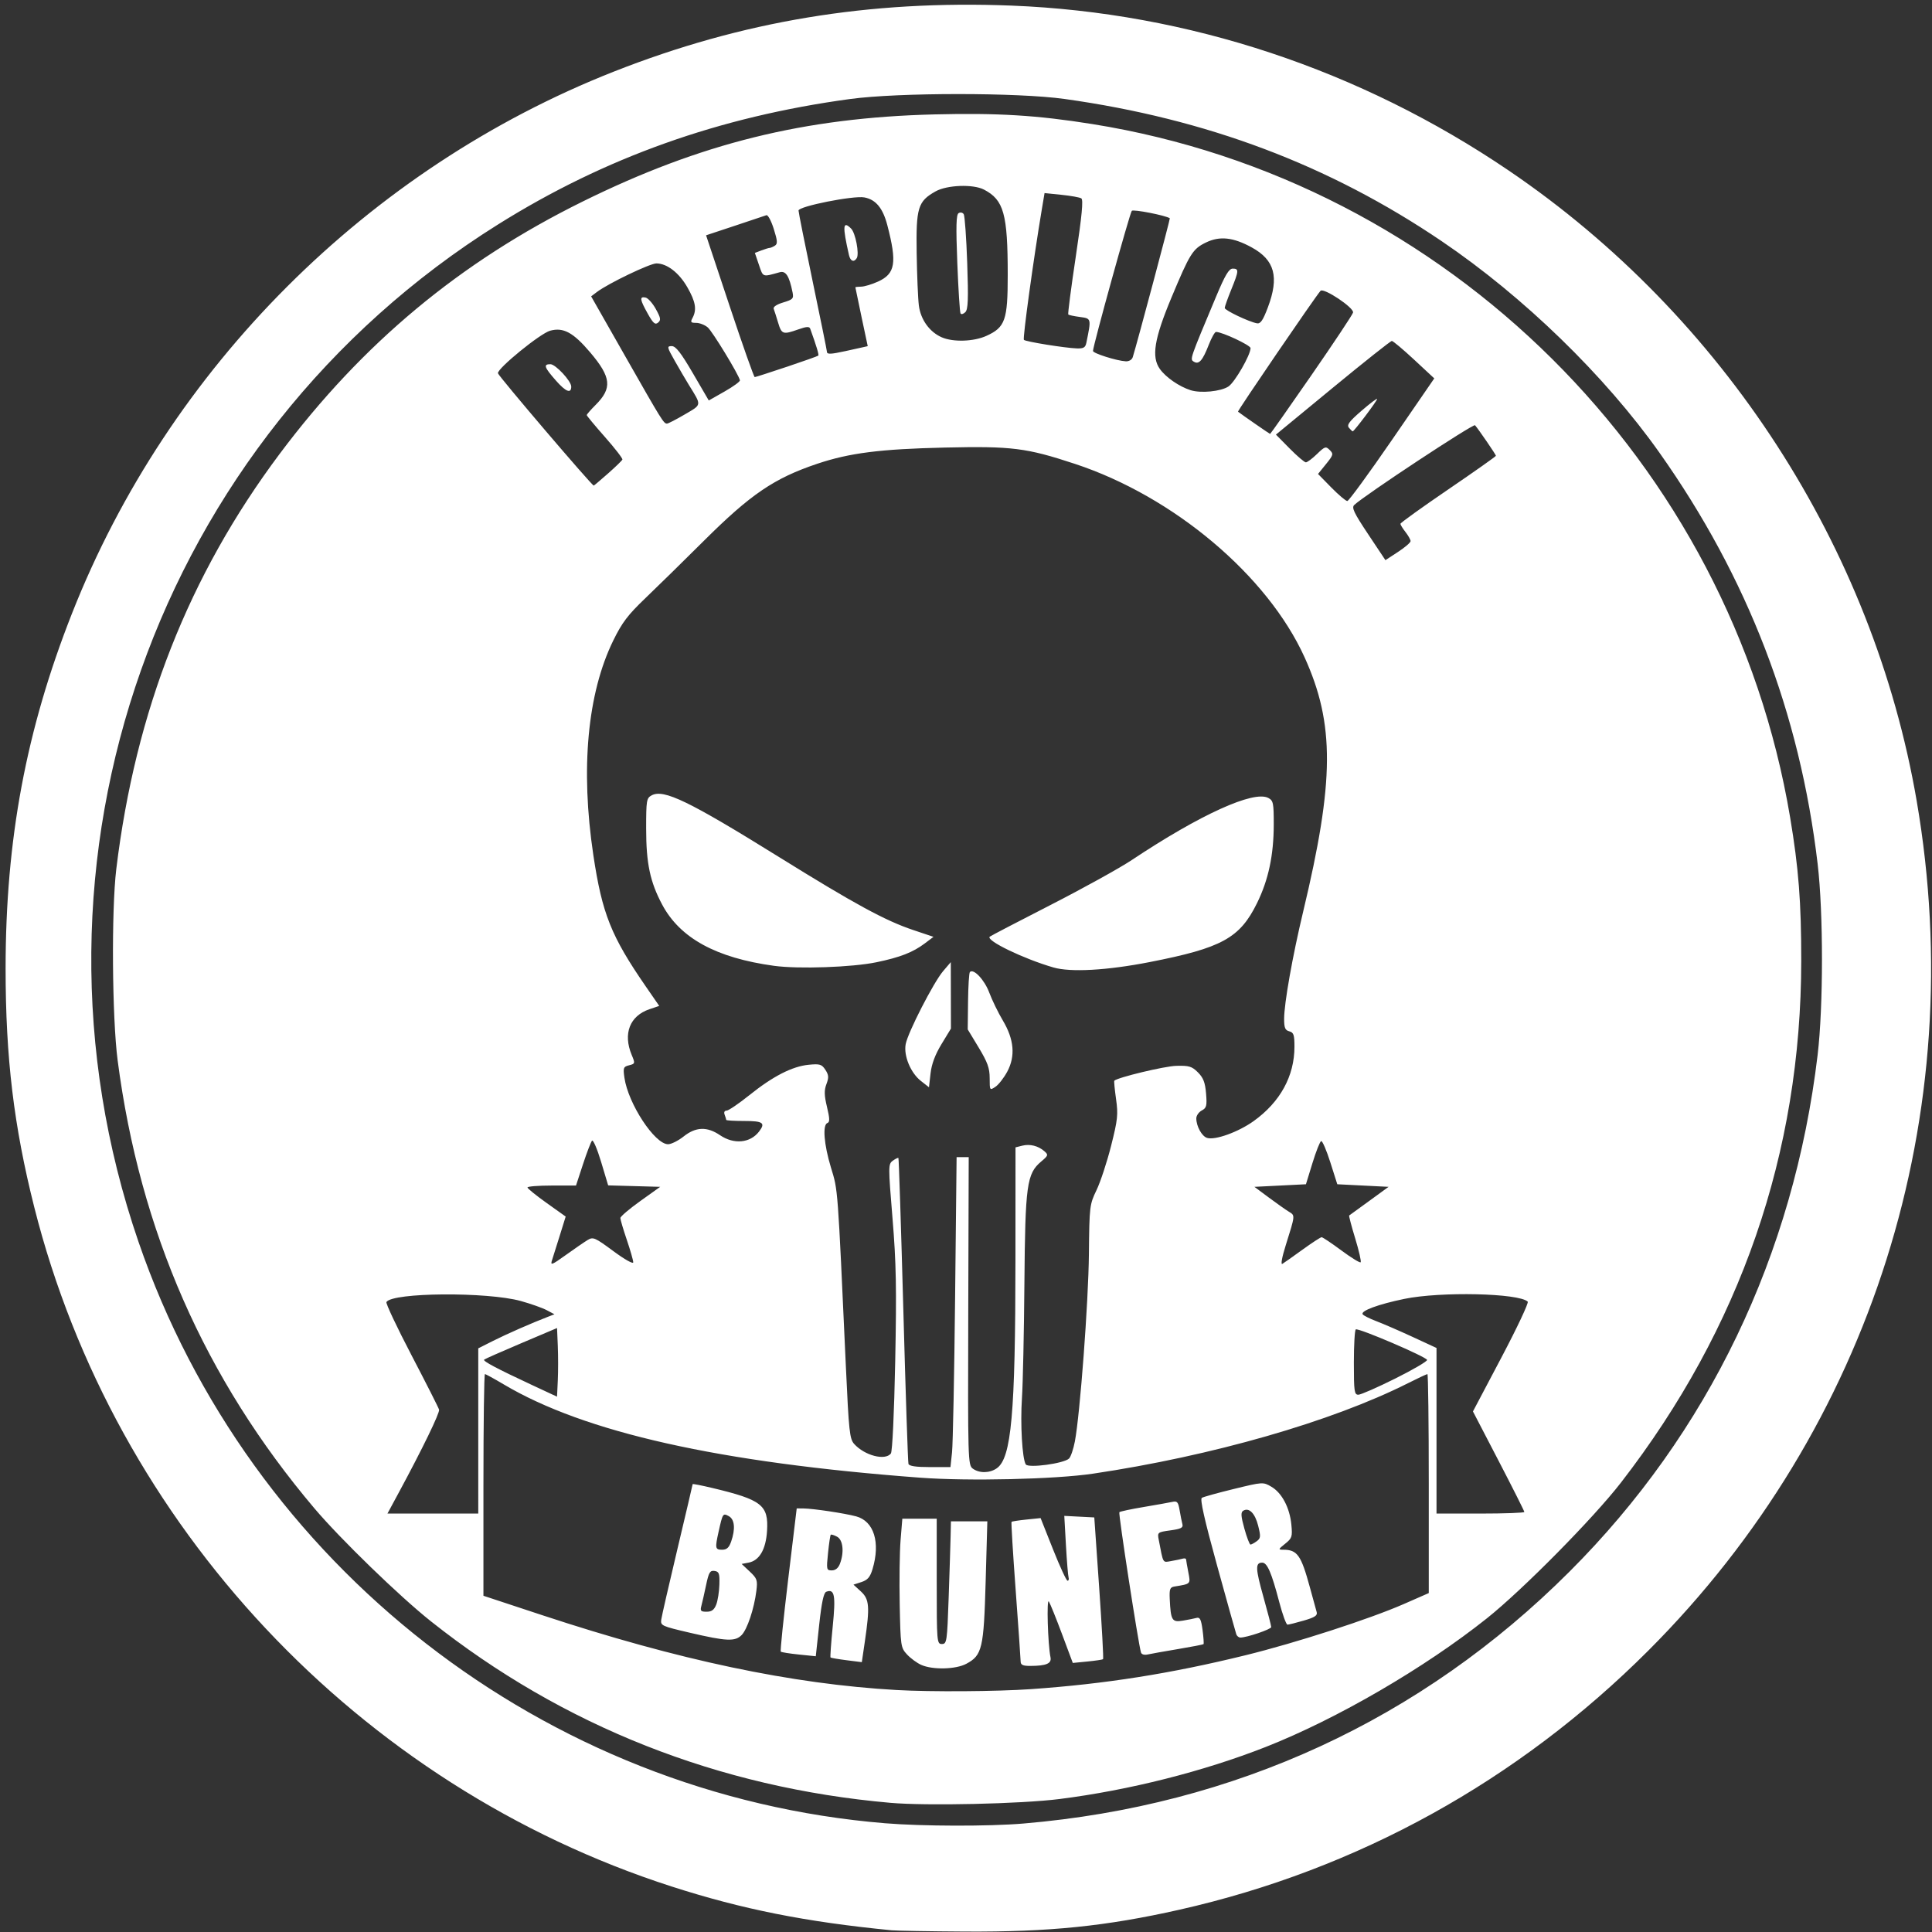 <?xml version="1.0" encoding="UTF-8" standalone="no"?>
<!-- Created with Inkscape (http://www.inkscape.org/) -->

<svg
   version="1.1"
   id="svg2"
   width="748"
   height="748"
   viewBox="0 0 748 748"
   sodipodi:docname="10.svg"
   inkscape:version="1.2.2 (b0a8486541, 2022-12-01)"
   xmlns:inkscape="http://www.inkscape.org/namespaces/inkscape"
   xmlns:sodipodi="http://sodipodi.sourceforge.net/DTD/sodipodi-0.dtd"
   xmlns="http://www.w3.org/2000/svg"
   xmlns:svg="http://www.w3.org/2000/svg">
  <rect x="0" y="0" width="748" height="748" fill="#333333" stroke="none"/>
  <defs
     id="defs6" />
  <sodipodi:namedview
     id="namedview4"
     pagecolor="#505050"
     bordercolor="#ffffff"
     borderopacity="1"
     inkscape:showpageshadow="0"
     inkscape:pageopacity="0"
     inkscape:pagecheckerboard="1"
     inkscape:deskcolor="#505050"
     showgrid="false"
     inkscape:zoom="0.74208396"
     inkscape:cx="607.74794"
     inkscape:cy="430.54427"
     inkscape:window-width="1920"
     inkscape:window-height="1043"
     inkscape:window-x="0"
     inkscape:window-y="0"
     inkscape:window-maximized="1"
     inkscape:current-layer="g8" />
  <g
     inkscape:groupmode="layer"
     inkscape:label="Image"
     id="g8">
    <path
       style="fill:#ffffff"
       d="m 345.168,747.335 c -33.315,-3.265 -57.706,-8.12 -85.081,-16.933 C 138.853,691.37 44.383,590.707 13.273,467.41 5.353,436.02 2.168,409.512 2.168,374.998 c 0,-49.96 7.932,-92.39 25.705,-137.5 C 65.352,142.369 142.519,65.207 237.668,27.718 c 49.651,-19.563 98.865,-27.727 154,-25.548 68.35,2.702 134.88,24.781 192.5,63.885 83.079,56.382 141.034,145.934 157.897,243.981 20.867,121.33 -17.393,242.511 -103.87,328.989 -50.416,50.416 -112.61,84.793 -181.527,100.336 -28.422,6.41 -50.482,8.661 -83,8.466 -13.75,-0.082 -26.575,-0.304 -28.5,-0.492 z m 51,-41.325 c 81.884,-6.914 154.145,-40.238 211.478,-97.525 53.768,-53.724 86.821,-122.536 96.064,-199.987 2.243,-18.796 2.252,-55.076 0.018,-74 -6.905,-58.499 -27.073,-110.928 -61.257,-159.242 -21.075,-29.787 -52.616,-60.421 -84.303,-81.881 -43.543,-29.489 -90.904,-47.349 -146,-55.057 -18.106,-2.533 -64.286,-2.527 -83,0.012 -50.698,6.877 -94.947,22.641 -136.362,48.582 C 60.559,169.746 2.852,333.043 53.616,480.782 96.666,606.069 210.957,695.08 342.668,705.897 c 14.419,1.184 40.169,1.239 53.5,0.113 z m -51.5,-8.027 c -66.397,-5.843 -126.672,-29.66 -177.831,-70.268 -12.107,-9.61 -35.041,-31.845 -45.09,-43.717 -42.453,-50.151 -67.595,-107.392 -76.205,-173.5 -2.151,-16.514 -2.444,-58.132 -0.522,-74 7.423,-61.278 28.088,-113.795 63.275,-160.803 32.037,-42.8 69.791,-74.229 117.374,-97.711 45.611,-22.508 85.77,-32.449 136.12,-33.692 24.562,-0.607 39.715,0.32 61.108,3.739 137.473,21.966 247.137,130.934 270.182,268.468 3.29,19.637 4.309,32.794 4.295,55.5 -0.045,74.317 -23.508,142.229 -69.79,202 -10.693,13.81 -38.075,41.534 -51.898,52.547 -24.105,19.205 -58.11,38.983 -85.637,49.807 -24.112,9.482 -52.928,16.757 -79.881,20.168 -14.873,1.882 -51.449,2.699 -65.5,1.462 z m 54.5,-44.013 c 28.691,-1.995 54.14,-6.014 83,-13.109 19.649,-4.831 48.115,-14.044 61.422,-19.88 l 9.578,-4.201 v -42.391 c 0,-23.315 -0.236,-42.391 -0.525,-42.391 -0.289,0 -3.696,1.597 -7.572,3.549 -29.473,14.842 -75.864,28.162 -121.903,35 -14.682,2.181 -48.236,2.957 -67,1.55 -77.767,-5.831 -129.803,-17.496 -161.169,-36.13 -3.674,-2.183 -6.939,-3.969 -7.256,-3.969 -0.316,0 -0.575,19.31 -0.575,42.911 v 42.911 l 22.75,7.511 c 52.758,17.418 96.631,26.683 137.25,28.985 13.253,0.751 38.649,0.582 52,-0.346 z m -42.5,-9.384 c -1.65,-0.733 -4.125,-2.551 -5.5,-4.039 -2.425,-2.625 -2.51,-3.202 -2.834,-19.378 -0.184,-9.17 -0.031,-20.385 0.34,-24.922 l 0.674,-8.25 6.66,-2e-5 6.66,-3e-5 v 24.25 c 0,23.583 0.055,24.25 2,24.25 1.903,0 2.03,-0.875 2.625,-18 0.344,-9.9 0.681,-20.587 0.75,-23.75 l 0.125,-5.75 h 7.047 7.047 l -0.651,23.25 c -0.728,25.999 -1.341,28.618 -7.477,31.908 -4.074,2.185 -13.021,2.405 -17.465,0.43 z m 38.487,-1.338 c -0.01,-0.963 -0.877,-13.442 -1.933,-27.733 -1.056,-14.291 -1.772,-26.131 -1.592,-26.311 0.18,-0.181 2.786,-0.582 5.791,-0.892 l 5.463,-0.564 4.818,12.125 c 2.65,6.669 5.175,12.125 5.611,12.125 0.436,0 0.618,-0.562 0.404,-1.25 -0.214,-0.688 -0.676,-6.336 -1.026,-12.552 l -0.636,-11.302 5.807,0.302 5.807,0.302 1.897,27.269 c 1.044,14.998 1.719,27.423 1.5,27.612 -0.218,0.188 -2.945,0.593 -6.058,0.899 l -5.661,0.557 -4.149,-11.114 c -2.282,-6.113 -4.583,-11.814 -5.114,-12.669 -0.929,-1.496 -0.404,16.54 0.628,21.582 0.497,2.426 -1.6,3.328 -7.794,3.35 -2.905,0.011 -3.753,-0.381 -3.763,-1.736 z m -67.386,-0.469 c -3.245,-0.411 -6.043,-0.89 -6.218,-1.065 -0.175,-0.175 0.208,-5.582 0.851,-12.016 1.207,-12.075 0.723,-14.665 -2.507,-13.426 -0.995,0.382 -1.795,4.122 -2.73,12.754 l -1.323,12.214 -6.554,-0.671 c -3.604,-0.369 -6.755,-0.873 -7.001,-1.119 -0.246,-0.246 1.042,-12.823 2.862,-27.95 l 3.31,-27.503 2.604,0.02 c 3.726,0.028 15.935,1.86 20.4,3.061 6.9,1.856 9.456,10.077 6.349,20.419 -0.934,3.108 -1.891,4.225 -4.29,5.008 l -3.089,1.008 2.867,2.627 c 3.292,3.016 3.52,5.878 1.542,19.371 l -1.175,8.014 -5.899,-0.747 z m -2.576,-37.346 c 1.708,-4.493 1.205,-9.241 -1.11,-10.481 -1.147,-0.614 -2.25,-0.952 -2.45,-0.752 -0.2,0.2 -0.674,3.387 -1.052,7.081 -0.659,6.431 -0.596,6.717 1.475,6.717 1.401,0 2.506,-0.903 3.138,-2.565 z m 116.551,34.34 c -1.055,-3.537 -8.815,-53.869 -8.372,-54.311 0.283,-0.283 4.515,-1.185 9.405,-2.006 4.89,-0.82 9.883,-1.712 11.095,-1.982 1.894,-0.422 2.292,0.037 2.837,3.267 0.349,2.067 0.836,4.5 1.083,5.409 0.358,1.319 -0.577,1.792 -4.644,2.352 -4.968,0.683 -5.079,0.772 -4.536,3.599 1.834,9.54 1.436,8.865 4.878,8.273 1.748,-0.301 3.742,-0.719 4.429,-0.929 0.688,-0.21 1.27,-0.059 1.294,0.337 0.024,0.395 0.415,2.637 0.868,4.983 0.885,4.577 1.026,4.435 -5.412,5.484 -1.691,0.276 -1.968,1.015 -1.791,4.789 0.392,8.347 0.86,9.125 5.07,8.416 2.046,-0.345 4.449,-0.824 5.339,-1.065 1.28,-0.347 1.76,0.634 2.3,4.704 0.375,2.828 0.542,5.282 0.371,5.453 -0.171,0.171 -4.581,1.025 -9.8,1.898 -5.219,0.873 -10.511,1.817 -11.761,2.097 -1.354,0.304 -2.426,-0.006 -2.652,-0.765 z m -174.576,-7.617 c -11.076,-2.583 -11.487,-2.773 -11.148,-5.152 0.194,-1.359 3.006,-13.63 6.25,-27.27 3.244,-13.64 5.898,-24.948 5.898,-25.13 0,-0.182 3.398,0.479 7.551,1.469 19.247,4.586 21.881,6.651 21.249,16.665 -0.452,7.161 -2.972,11.471 -7.17,12.261 l -2.659,0.5 3.131,2.944 c 2.856,2.686 3.081,3.345 2.564,7.5 -0.859,6.902 -3.544,14.934 -5.721,17.111 -2.541,2.541 -5.836,2.393 -19.945,-0.898 z m 10.127,-10.907 c 0.593,-1.512 1.144,-5 1.225,-7.75 0.128,-4.33 -0.126,-5.039 -1.894,-5.292 -1.743,-0.25 -2.219,0.554 -3.258,5.5 -0.669,3.186 -1.49,6.805 -1.825,8.042 -0.519,1.919 -0.221,2.25 2.032,2.25 1.954,0 2.922,-0.716 3.719,-2.75 z m 5.775,-24.399 c 1.716,-4.922 1.371,-8.634 -0.917,-9.859 -2.277,-1.219 -2.349,-1.11 -3.934,6.008 -1.434,6.439 -1.326,7 1.351,7 1.795,0 2.679,-0.796 3.5,-3.149 z m 195.585,35.899 c -0.247,-0.688 -3.605,-12.7 -7.461,-26.695 -4.887,-17.735 -6.67,-25.656 -5.885,-26.142 0.62,-0.383 6.203,-1.934 12.408,-3.446 11.218,-2.734 11.3,-2.739 14.519,-0.858 4.073,2.38 7.106,8.137 7.735,14.686 0.448,4.658 0.255,5.249 -2.408,7.38 -2.692,2.154 -2.743,2.316 -0.726,2.321 5.431,0.012 6.898,2.081 10.286,14.505 1.2,4.4 2.394,8.75 2.655,9.667 0.367,1.293 -0.749,2.022 -4.972,3.25 -2.995,0.871 -5.848,1.583 -6.34,1.583 -0.492,0 -1.927,-3.938 -3.189,-8.75 -2.991,-11.41 -4.65,-15.25 -6.588,-15.25 -2.722,0 -2.645,2.206 0.463,13.276 1.659,5.91 3.017,11.158 3.017,11.663 0,0.855 -9.421,4.06 -11.935,4.06 -0.62,0 -1.33,-0.562 -1.577,-1.25 z m 7.889,-36.036 c 1.563,-1.143 1.626,-1.815 0.564,-6.033 -1.217,-4.833 -3.551,-7.158 -5.794,-5.772 -0.977,0.604 -0.876,2.096 0.468,6.93 0.942,3.388 2.003,6.161 2.358,6.161 0.355,0 1.437,-0.579 2.404,-1.286 z m -301.377,-42.699 v -31.986 l 5.75,-2.899 c 5.247,-2.646 14.963,-6.911 21.25,-9.328 l 2.5,-0.961 -3,-1.592 c -1.65,-0.876 -6.15,-2.468 -10,-3.538 -13,-3.614 -49.756,-3.341 -52.059,0.386 -0.311,0.503 4.075,9.8 9.747,20.66 5.672,10.86 10.459,20.315 10.639,21.012 0.317,1.229 -6.424,15.107 -15.535,31.983 l -4.454,8.25 h 17.581 17.581 z m 405,31.36 c 0,-0.344 -4.476,-9.242 -9.947,-19.773 l -9.947,-19.147 11.012,-20.862 c 6.057,-11.474 10.645,-21.215 10.197,-21.646 -3.424,-3.294 -33.768,-3.965 -47.815,-1.057 -10.036,2.077 -16.923,4.618 -16.105,5.941 0.297,0.48 2.692,1.688 5.322,2.685 2.63,0.997 8.945,3.737 14.033,6.09 l 9.25,4.278 v 32.058 32.058 h 17 c 9.35,0 17,-0.281 17,-0.625 z m -204.237,-16.921 c 5.648,-3.956 7.183,-21.108 7.214,-80.595 l 0.023,-43.642 2.585,-0.649 c 3.006,-0.754 6.207,0.048 8.613,2.158 1.578,1.384 1.49,1.665 -1.234,3.957 -5.614,4.724 -6.202,8.988 -6.519,47.317 -0.157,18.975 -0.584,38.902 -0.948,44.281 -0.676,9.98 0.098,23.447 1.476,25.676 0.949,1.535 14.82,-0.343 16.758,-2.268 0.677,-0.673 1.692,-3.652 2.255,-6.619 2.002,-10.558 5.245,-53.87 5.433,-72.569 0.186,-18.499 0.264,-19.151 2.949,-24.728 1.516,-3.15 4.053,-10.857 5.636,-17.127 2.571,-10.182 2.777,-12.123 1.92,-18.172 -0.527,-3.725 -0.829,-6.902 -0.67,-7.061 1.274,-1.275 19.428,-5.636 23.968,-5.758 4.985,-0.134 6.07,0.192 8.412,2.531 2.084,2.081 2.792,3.915 3.143,8.153 0.398,4.798 0.194,5.607 -1.662,6.6 -1.164,0.623 -2.116,1.995 -2.116,3.05 0,3.038 2.134,6.92 4.158,7.562 3.109,0.987 12.11,-2.259 18.04,-6.505 10.278,-7.36 15.803,-17.428 15.803,-28.798 0,-4.594 -0.309,-5.516 -2,-5.958 -1.607,-0.42 -2,-1.364 -2,-4.807 0,-5.994 3.256,-24.345 7.36,-41.483 12.139,-50.693 12.264,-72.705 0.555,-98.527 -14.358,-31.666 -50.708,-62.28 -88.915,-74.885 -18.789,-6.198 -24.402,-6.901 -50.41,-6.309 -24.893,0.566 -36.875,2.088 -49.314,6.264 -16.694,5.604 -25.79,11.784 -43.945,29.854 -7.793,7.757 -17.935,17.703 -22.539,22.103 -6.883,6.578 -9.11,9.511 -12.53,16.5 -10.004,20.441 -12.715,49.596 -7.716,83 3.401,22.726 6.892,31.469 20.358,50.975 l 5.16,7.475 -3.782,1.279 c -7.63,2.58 -10.308,9.488 -6.869,17.717 1.363,3.263 1.328,3.403 -1.008,3.989 -2.217,0.556 -2.37,0.965 -1.811,4.837 1.45,10.051 11.746,25.729 16.897,25.729 1.229,0 3.934,-1.35 6.01,-3 4.722,-3.753 9.074,-3.907 14.095,-0.5 5.392,3.659 11.68,3.071 15.123,-1.413 2.569,-3.346 1.533,-4.087 -5.718,-4.087 -3.85,0 -7,-0.188 -7,-0.418 0,-0.23 -0.273,-1.13 -0.607,-2 -0.369,-0.962 -0.076,-1.585 0.75,-1.589 0.746,-0.004 4.732,-2.713 8.857,-6.02 9.144,-7.331 16.576,-11.13 22.975,-11.745 4.266,-0.41 5.009,-0.183 6.412,1.959 1.306,1.992 1.38,2.972 0.417,5.521 -0.918,2.433 -0.872,4.342 0.216,8.878 1.065,4.441 1.108,5.871 0.183,6.18 -1.979,0.66 -1.381,8.297 1.356,17.308 2.735,9.006 2.538,6.365 5.772,77.125 1.144,25.019 1.455,27.907 3.215,29.852 4.058,4.484 11.949,6.539 14.199,3.699 0.578,-0.73 1.277,-15.574 1.679,-35.657 0.568,-28.389 0.386,-38.077 -1.042,-55.386 -1.679,-20.348 -1.675,-21.019 0.121,-22.333 1.018,-0.745 1.991,-1.215 2.162,-1.044 0.171,0.17 1.027,26.603 1.904,58.74 0.877,32.136 1.768,58.992 1.982,59.68 0.268,0.862 2.849,1.25 8.327,1.25 h 7.939 l 0.61,-5.75 c 0.335,-3.163 0.869,-30.163 1.186,-60 l 0.577,-54.25 h 2.346 2.346 l -0.175,59.592 c -0.169,57.78 -0.116,59.635 1.751,61 2.529,1.849 6.555,1.789 9.307,-0.138 z m -2.763,-151.021 c 0,-3.891 -0.814,-6.158 -4.25,-11.847 l -4.25,-7.035 0.124,-10.815 c 0.068,-5.948 0.391,-11.083 0.719,-11.411 1.44,-1.441 5.645,3.027 7.49,7.958 1.1,2.94 3.46,7.792 5.244,10.782 4.381,7.343 4.946,13.823 1.728,19.83 -1.295,2.417 -3.355,5.059 -4.579,5.872 -2.197,1.458 -2.225,1.416 -2.225,-3.334 z m -26.634,1.064 c -3.989,-3.131 -6.727,-9.76 -5.884,-14.25 0.849,-4.526 10.784,-23.902 14.484,-28.247 l 2.98,-3.5 0.027,12.869 0.027,12.869 -3.645,6 c -2.474,4.073 -3.839,7.721 -4.25,11.359 l -0.605,5.359 z m 51.325,-43.928 c -11.536,-3.339 -26.189,-10.413 -24.676,-11.913 0.267,-0.265 10.835,-5.776 23.485,-12.247 12.65,-6.471 26.825,-14.313 31.5,-17.425 26.464,-17.62 47.243,-27.064 52.895,-24.039 1.909,1.022 2.104,1.987 2.088,10.342 -0.022,11.844 -2.062,21.398 -6.492,30.399 -6.656,13.526 -13.6,17.335 -41.577,22.8 -16.516,3.226 -30.559,4.013 -37.223,2.084 z m -108.191,-0.641 c -22.406,-3.071 -36.377,-10.715 -43.292,-23.689 -4.696,-8.811 -6.208,-15.976 -6.208,-29.414 0,-11 0.138,-11.828 2.147,-12.904 4.662,-2.495 14.414,2.228 49.161,23.81 29.401,18.262 41.216,24.692 52.065,28.334 l 7.874,2.644 -3.374,2.547 c -4.569,3.449 -9.52,5.381 -18.674,7.286 -9.415,1.96 -30.215,2.686 -39.7,1.386 z m -83.705,147.2 -0.295,-6.96 -13.889,5.888 c -7.639,3.238 -14.095,6.094 -14.347,6.346 -0.558,0.558 4.995,3.506 18.235,9.679 l 10,4.662 0.295,-6.328 c 0.162,-3.48 0.162,-9.46 0,-13.288 z m 324.205,12.605 c 6.875,-3.428 12.431,-6.675 12.348,-7.216 -0.18,-1.163 -26.505,-12.441 -27.598,-11.823 -0.412,0.233 -0.75,6.022 -0.75,12.865 0,11.188 0.176,12.439 1.75,12.424 0.963,-0.01 7.375,-2.822 14.25,-6.25 z m -312.68,-53.631 c 2.147,-1.306 2.808,-1.022 9.99,4.289 4.383,3.242 7.691,5.101 7.691,4.323 0,-0.75 -1.125,-4.672 -2.5,-8.715 -1.375,-4.043 -2.493,-7.834 -2.484,-8.425 0.01,-0.591 3.482,-3.55 7.717,-6.575 l 7.701,-5.5 -10.072,-0.283 -10.072,-0.283 -2.726,-9.085 c -1.5,-4.997 -3.084,-8.694 -3.521,-8.217 -0.437,0.478 -2.012,4.581 -3.5,9.118 l -2.706,8.25 h -9.418 c -5.18,0 -9.395,0.338 -9.367,0.75 0.028,0.412 3.368,3.114 7.421,6.004 l 7.37,5.254 -2.255,7.246 c -1.24,3.985 -2.606,8.323 -3.034,9.639 -0.699,2.147 -0.15,1.942 5.344,-2 3.368,-2.416 7.158,-5.022 8.422,-5.791 z m 276.82,3.705 c 3.652,-2.644 6.972,-4.807 7.378,-4.807 0.406,0 3.849,2.306 7.652,5.125 3.803,2.819 7.158,4.881 7.458,4.581 0.299,-0.299 -0.648,-4.452 -2.105,-9.228 -1.457,-4.776 -2.508,-8.776 -2.335,-8.887 0.172,-0.112 3.674,-2.653 7.782,-5.647 l 7.468,-5.444 -9.926,-0.5 -9.926,-0.5 -2.702,-8.5 c -1.486,-4.675 -3.08,-8.372 -3.542,-8.216 -0.462,0.156 -1.977,3.981 -3.367,8.5 l -2.527,8.216 -9.973,0.5 -9.973,0.5 5.5,4.091 c 3.025,2.25 6.53,4.725 7.789,5.5 2.528,1.556 2.567,1.125 -1.209,13.173 -1.426,4.55 -1.946,7.471 -1.257,7.057 0.647,-0.389 4.165,-2.87 7.816,-5.514 z m 41.82,-274.307 c 0,-0.55 -0.884,-2.125 -1.96,-3.5 -1.075,-1.375 -1.966,-2.811 -1.978,-3.191 -0.012,-0.38 8.303,-6.363 18.478,-13.296 10.175,-6.933 18.5,-12.809 18.5,-13.057 0,-0.434 -6.58,-10.047 -8.088,-11.817 -0.617,-0.724 -42.706,27.051 -46.751,30.852 -1.105,1.039 -0.171,3.013 5.359,11.319 l 6.698,10.061 4.873,-3.185 c 2.68,-1.752 4.871,-3.635 4.868,-4.185 z m -7.144,-39.273 16.316,-23.727 -7.798,-7.25 c -4.289,-3.987 -8.176,-7.25 -8.638,-7.25 -0.462,0 -10.746,8.159 -22.854,18.131 l -22.014,18.131 5.302,5.369 c 2.916,2.953 5.746,5.369 6.289,5.369 0.543,0 2.475,-1.442 4.293,-3.205 3.065,-2.971 3.427,-3.085 4.947,-1.565 1.52,1.52 1.414,1.919 -1.447,5.455 l -3.087,3.815 5.153,5.25 c 2.834,2.888 5.619,5.24 6.188,5.227 0.569,-0.013 8.376,-10.7 17.35,-23.75 z m -16.717,-4.608 c -0.915,-1.102 0.07,-2.434 4.878,-6.599 3.313,-2.87 6.023,-4.915 6.023,-4.543 0,0.718 -8.895,12.523 -9.436,12.523 -0.175,0 -0.835,-0.621 -1.465,-1.381 z m -286.882,17.718 c 2.906,-2.565 5.419,-4.998 5.586,-5.407 0.166,-0.409 -2.871,-4.339 -6.75,-8.733 -3.879,-4.395 -7.052,-8.217 -7.052,-8.493 0,-0.277 1.548,-2.052 3.441,-3.944 6.497,-6.497 6.061,-10.696 -2.112,-20.33 -6.55,-7.721 -10.397,-9.802 -15.51,-8.39 -3.826,1.056 -20.385,14.546 -20.204,16.458 0.093,0.984 36.351,43.502 37.097,43.502 0.122,0 2.599,-2.098 5.505,-4.663 z m -20.128,-35.973 c -4.571,-5.193 -4.969,-6.363 -2.162,-6.363 1.994,0 8.073,6.528 8.073,8.669 0,2.85 -2.091,2.035 -5.911,-2.305 z m 292.482,-2.109 c 8.659,-12.51 15.912,-23.422 16.117,-24.25 0.454,-1.836 -11.399,-9.737 -12.602,-8.4 -2.006,2.23 -32.261,46.544 -31.943,46.785 1.958,1.488 12.242,8.61 12.434,8.61 0.138,0 7.335,-10.235 15.995,-22.745 z m -242.617,15.193 c 6.705,-3.93 6.615,-3.276 1.571,-11.448 -1.188,-1.925 -3.626,-6.088 -5.416,-9.25 -3.066,-5.415 -3.135,-5.75 -1.198,-5.75 1.557,0 3.55,2.558 8.196,10.523 l 6.138,10.523 6.128,-3.48 c 3.37,-1.914 6.043,-3.865 5.94,-4.336 -0.495,-2.254 -10.655,-18.94 -12.47,-20.479 -1.135,-0.963 -3.155,-1.75 -4.488,-1.75 -2.087,0 -2.28,-0.269 -1.389,-1.934 1.706,-3.188 1.18,-6.28 -2.018,-11.857 -3.222,-5.618 -7.833,-9.181 -11.947,-9.232 -2.466,-0.03 -18.612,7.714 -23.028,11.045 l -2.271,1.713 13.309,23.383 c 14.167,24.89 14.782,25.883 16.06,25.883 0.453,0 3.551,-1.598 6.885,-3.552 z m -14.348,-39.039 c -3.059,-5.473 -3.227,-6.676 -0.869,-6.221 0.955,0.184 2.757,2.185 4.005,4.447 1.918,3.476 2.052,4.292 0.869,5.274 -1.133,0.941 -1.896,0.274 -4.005,-3.499 z m 224.834,28.223 c 2.454,-1.608 8.561,-12.208 8.561,-14.858 0,-1.112 -10.958,-6.249 -13.367,-6.267 -0.477,-0.004 -1.744,2.244 -2.815,4.994 -2.384,6.122 -3.814,7.739 -5.772,6.529 -1.57,-0.971 -1.677,-0.656 8.649,-25.279 3.484,-8.308 4.94,-10.75 6.407,-10.75 2.458,0 2.398,0.809 -0.602,8.192 -1.375,3.384 -2.5,6.55 -2.5,7.035 0,0.914 9.351,5.368 12.482,5.945 1.37,0.253 2.333,-1.15 4.212,-6.134 4.448,-11.797 2.686,-18.365 -6.239,-23.251 -7.171,-3.926 -12.372,-4.49 -17.689,-1.916 -5.162,2.499 -6.231,4.203 -13.395,21.354 -6.669,15.965 -7.804,22.955 -4.484,27.617 2.307,3.24 7.45,6.797 11.877,8.216 3.959,1.269 11.713,0.516 14.675,-1.425 z m -170.994,-7.613 c 6.518,-2.19 12.014,-4.145 12.214,-4.344 0.303,-0.303 -0.748,-3.788 -3.133,-10.395 -0.339,-0.938 -1.405,-0.88 -4.609,0.25 -5.957,2.102 -6.462,1.932 -7.83,-2.633 -0.676,-2.257 -1.441,-4.655 -1.7,-5.329 -0.287,-0.748 1.148,-1.71 3.682,-2.469 3.766,-1.128 4.102,-1.493 3.614,-3.921 -1.269,-6.317 -2.613,-8.43 -4.951,-7.781 -6.816,1.892 -6.395,2.042 -8.065,-2.86 l -1.574,-4.62 2.519,-0.958 c 1.385,-0.527 2.827,-0.965 3.204,-0.973 0.377,-0.008 1.289,-0.398 2.028,-0.867 1.108,-0.702 1.031,-1.842 -0.443,-6.518 -0.982,-3.116 -2.262,-5.493 -2.843,-5.28 -0.581,0.212 -6.074,2.049 -12.205,4.082 l -11.148,3.696 9.137,27.451 c 5.025,15.098 9.388,27.451 9.695,27.451 0.307,0 5.891,-1.792 12.409,-3.982 z m 133.96,-3.768 c 1.786,-5.787 14.55,-53.612 14.345,-53.747 -1.711,-1.12 -14.097,-3.545 -14.725,-2.883 -0.761,0.802 -15.025,52.309 -15.025,54.254 0,0.917 9.194,3.824 12.683,4.01 1.278,0.068 2.407,-0.609 2.723,-1.634 z m -111.406,-2.283 c 2.475,-0.541 5.465,-1.202 6.645,-1.468 l 2.145,-0.485 -2.39,-11.257 c -1.314,-6.192 -2.392,-11.37 -2.395,-11.507 0,-0.138 1.007,-0.26 2.245,-0.272 1.238,-0.012 4.166,-0.892 6.507,-1.954 6.727,-3.054 7.422,-7.236 3.623,-21.821 -1.73,-6.641 -4.45,-9.937 -8.886,-10.77 -4.224,-0.792 -25.495,3.441 -25.495,5.074 0,0.675 2.475,13.087 5.5,27.583 3.025,14.496 5.5,26.706 5.5,27.133 0,1.004 1.482,0.95 7,-0.256 z m 1.527,-37.217 c -2.565,-11.293 -2.388,-13.468 0.833,-10.247 1.684,1.684 3.224,9.743 2.184,11.426 -1.088,1.76 -2.472,1.219 -3.017,-1.179 z m 91.896,34 c 1.952,-9.517 1.972,-9.434 -2.486,-10.032 -2.256,-0.303 -4.284,-0.731 -4.505,-0.952 -0.221,-0.221 1.081,-10.271 2.892,-22.334 2.4,-15.977 2.985,-22.124 2.154,-22.637 -0.627,-0.388 -4.085,-1.007 -7.685,-1.375 l -6.545,-0.671 -1.07,6.375 c -3.2,19.069 -7.443,49.945 -6.933,50.455 0.697,0.697 15.843,3.141 20.485,3.306 2.594,0.092 3.322,-0.329 3.692,-2.135 z m -38.694,-2.714 c 7.286,-3.307 8.264,-6.093 8.261,-23.536 0,-23.677 -1.509,-29.098 -9.191,-33.095 -4.19,-2.18 -14.311,-1.808 -18.754,0.689 -6.835,3.842 -7.579,6.273 -7.31,23.906 0.13,8.525 0.512,17.656 0.85,20.292 0.699,5.464 4.145,10.246 8.864,12.302 4.425,1.927 12.37,1.671 17.279,-0.557 z m -10.011,-8.69 c -0.285,-0.465 -0.846,-9.221 -1.246,-19.458 -0.562,-14.37 -0.445,-18.787 0.512,-19.378 0.682,-0.421 1.57,-0.231 1.974,0.423 0.404,0.654 1.01,9.149 1.346,18.878 0.486,14.079 0.338,17.964 -0.728,19.035 -0.737,0.74 -1.573,0.965 -1.858,0.5 z"
       id="path293" />
  </g>
</svg>
